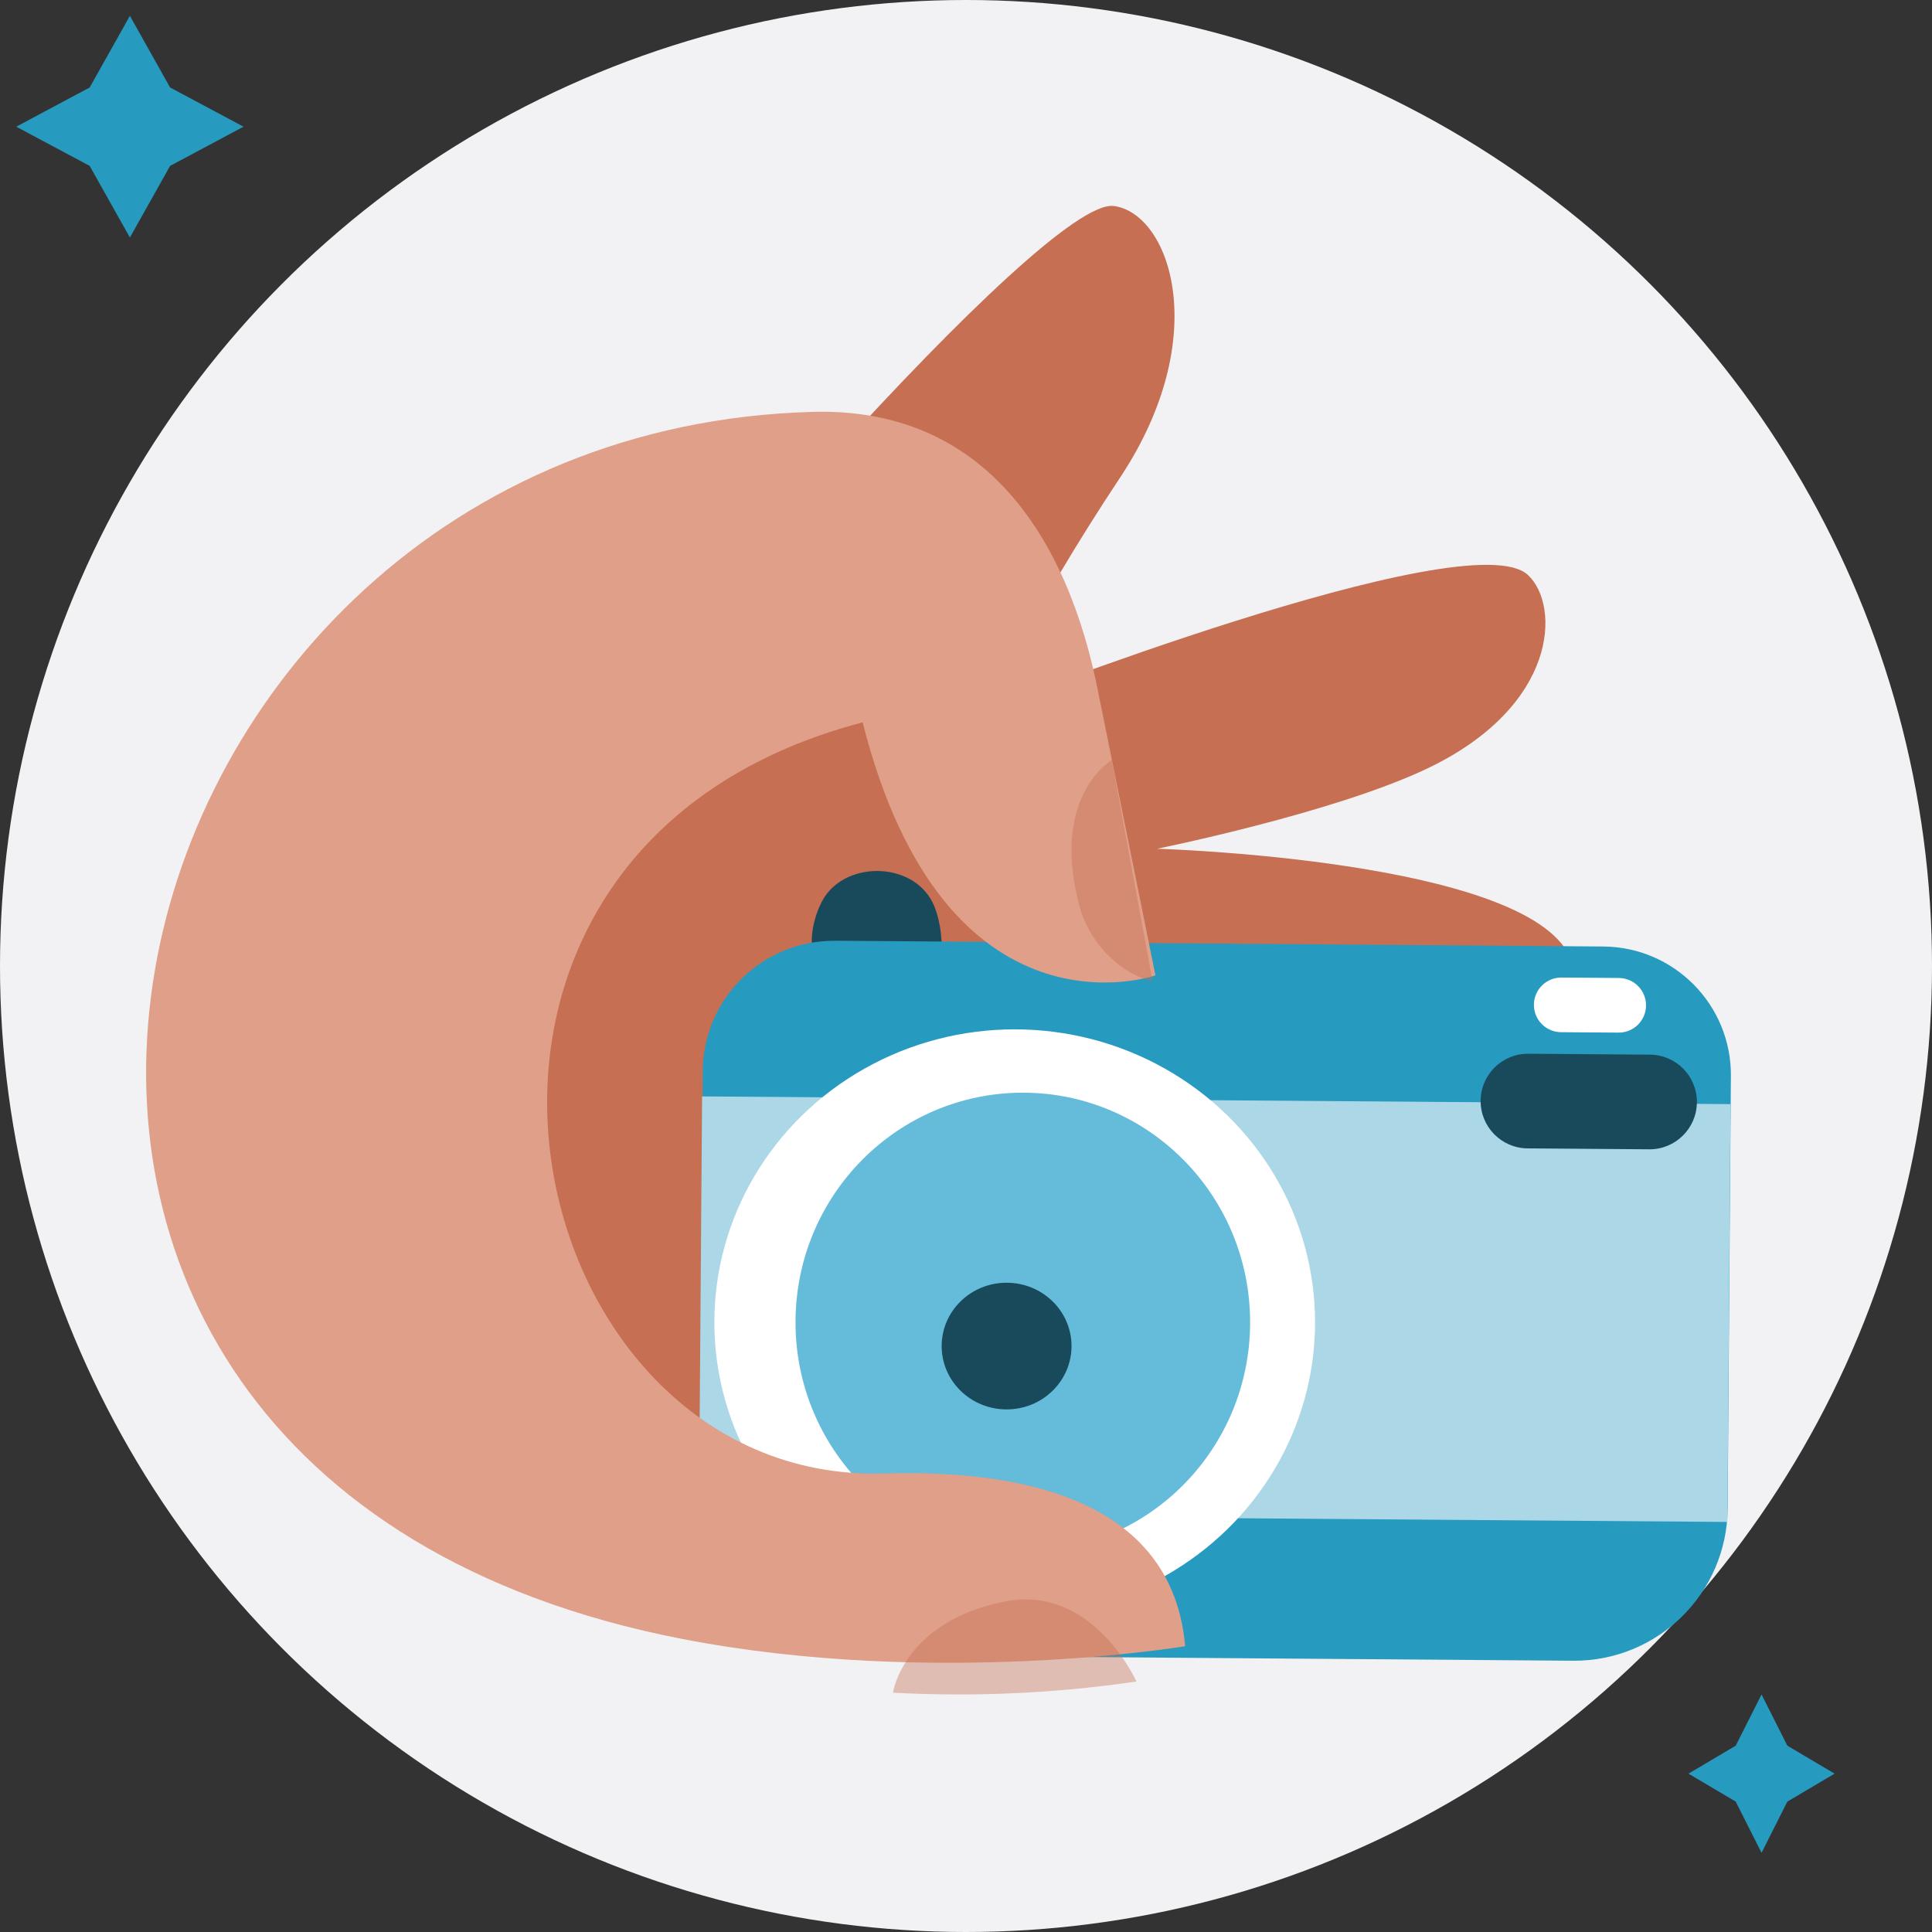 <?xml version="1.0" encoding="UTF-8"?>
<svg width="108px" height="108px" viewBox="0 0 108 108" version="1.1" xmlns="http://www.w3.org/2000/svg" xmlns:xlink="http://www.w3.org/1999/xlink">
    <rect x="0" y="0" width="108" height="108" fill="#333333" stroke="none"/>
    <!-- Generator: Sketch 55.2 (78181) - https://sketchapp.com -->
    <title>Empty_States_Photo</title>
    <desc>Created with Sketch.</desc>
    <g id="Product-Flow(working)" stroke="none" stroke-width="1" fill="none" fill-rule="evenodd">
        <g id="Initial-state-without-content" transform="translate(-776, -282)" fill-rule="nonzero">
            <g id="Empty_States_Photo" transform="translate(776, 282)">
                <circle id="Oval" fill="#F2F2F4" cx="54" cy="54" r="54"></circle>
                <polygon id="Path" fill="#269ABF" points="99.914 97.584 102.555 99.148 99.914 100.711 98.471 103.574 97.028 100.711 94.387 99.148 97.028 97.584 98.471 94.721"></polygon>
                <polygon id="Path" fill="#269ABF" points="9.508 4.89 13.613 7.082 9.508 9.274 7.261 13.279 5.013 9.274 0.908 7.082 5.013 4.89 7.261 0.885"></polygon>
                <path d="M29.284,46.381 C35.455,37.521 58.357,10.997 62.265,11.516 C65.394,11.929 67.838,18.819 62.613,26.697 C57.388,34.576 55.24,39.589 55.24,39.589 C55.24,39.589 82.09,29.059 85.41,32.139 C87.229,33.831 87.117,39.472 79.773,42.966 C74.533,45.459 64.682,47.445 64.682,47.445 C64.682,47.445 85.298,48.039 87.757,53.492 C89.482,57.317 82.981,63.078 72.958,61.292 C65.727,60.002 62.534,58.418 54.072,59.411 C47.769,60.163 39.247,81.024 45.782,84.984 C45.782,84.991 12.37,70.659 29.284,46.381 Z" id="Path" fill="#C66F52"></path>
                <path d="M45.87,54 C45.017,53.223 45.403,51.297 46.045,50.221 C47.342,48.07 51.233,48.139 52.251,50.709 C52.592,51.618 52.713,52.662 52.595,53.678" id="Path" fill="#194A5B"></path>
                <path d="M46.501,52.748 L89.481,52.748 C93.447,52.748 96.663,55.964 96.663,59.931 L96.663,84.111 C96.663,88.846 92.824,92.685 88.089,92.685 L47.893,92.685 C43.082,92.677 39.187,88.775 39.187,83.964 L39.187,60.081 C39.187,56.033 42.469,52.752 46.516,52.752 L46.501,52.748 Z" id="Path" fill="#269ABF" transform="translate(67.925, 72.717) rotate(0.43) translate(-67.925, -72.717) "></path>
                <polygon id="Rectangle" fill="#ACD7E7" transform="translate(67.904, 73.184) rotate(-89.57) translate(-67.904, -73.184) " points="56.226 44.439 79.583 44.439 79.583 101.93 56.226 101.93"></polygon>
                <ellipse id="Oval" fill="#FFFFFF" cx="56.723" cy="73.918" rx="16.79" ry="16.377"></ellipse>
                <ellipse id="Oval" fill="#64BCDA" cx="57.176" cy="73.918" rx="12.706" ry="12.836"></ellipse>
                <ellipse id="Oval" fill="#194A5B" cx="56.269" cy="75.246" rx="3.63" ry="3.541"></ellipse>
                <path d="M85.414,58.93 L92.213,58.93 C93.674,58.93 94.858,60.114 94.858,61.575 C94.858,63.036 93.674,64.221 92.213,64.221 L85.414,64.221 C83.953,64.221 82.768,63.036 82.768,61.575 C82.768,60.114 83.953,58.93 85.414,58.93 Z" id="Rectangle" fill="#194A5B" transform="translate(88.813, 61.575) rotate(0.43) translate(-88.813, -61.575) "></path>
                <path d="M87.272,54.658 L90.488,54.658 C91.331,54.658 92.014,55.342 92.014,56.185 C92.014,57.028 91.331,57.712 90.488,57.712 L87.272,57.712 C86.429,57.712 85.746,57.028 85.746,56.185 C85.746,55.342 86.429,54.658 87.272,54.658 Z" id="Rectangle" fill="#FFFFFF" transform="translate(88.88, 56.185) rotate(0.43) translate(-88.88, -56.185) "></path>
                <path d="M45.469,23.023 C54.914,22.777 59.708,29.856 61.438,38.925 L64.59,54.523 C64.59,54.523 52.853,58.653 48.221,40.381 C20.807,47.567 28.632,82.959 49.381,82.369 C54.663,82.216 65.442,82.696 66.252,92.025 C66.252,92.025 52.256,94.357 38.145,91.62 C-9.536,82.376 4.745,24.096 45.469,23.023 Z" id="Path" fill="#DF9F88"></path>
                <path d="M64.437,54.885 C62.347,54.288 60.734,52.507 60.24,50.251 C58.852,44.361 62.151,42.492 62.151,42.492" id="Path" fill="#C66F52" opacity="0.4"></path>
                <path d="M63.529,93.998 C63.529,93.998 61.12,88.604 56.248,89.513 C50.503,90.61 49.916,94.622 49.916,94.622 C54.461,94.867 59.015,94.659 63.529,93.998 Z" id="Path" fill="#C66F52" opacity="0.4"></path>
            </g>
        </g>
    </g>
</svg>